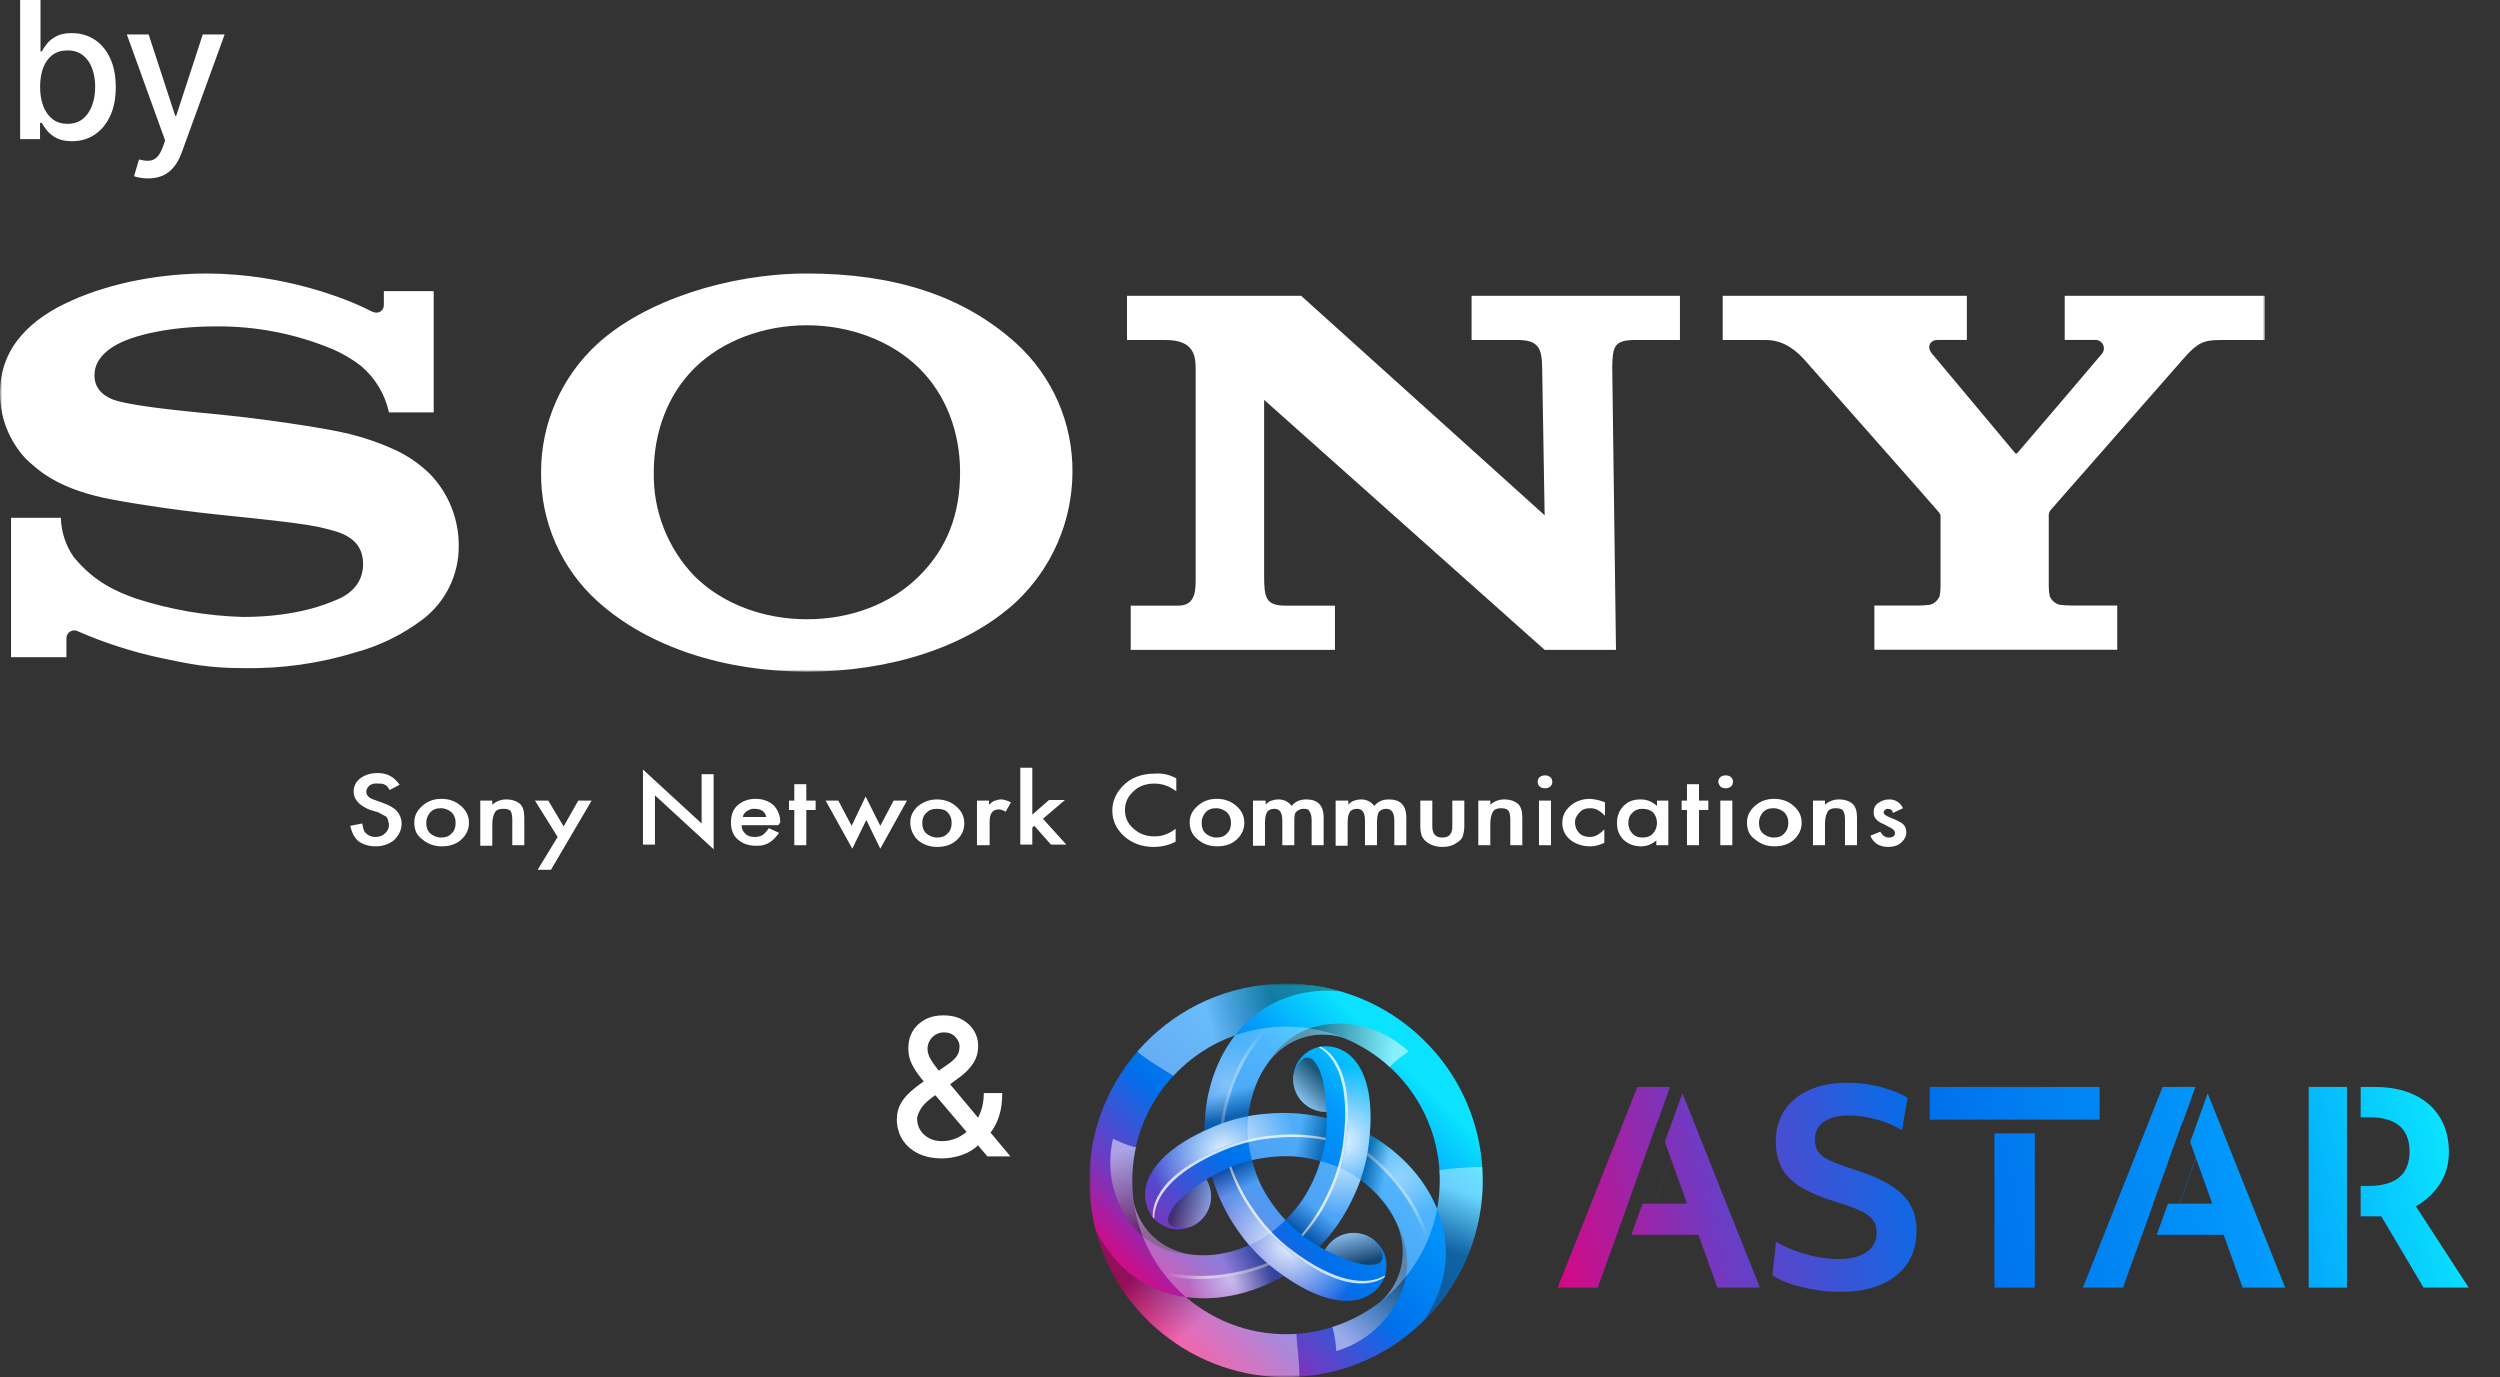 <svg width="521" height="287" viewBox="0 0 521 287" fill="none" xmlns="http://www.w3.org/2000/svg">
<rect x="0" y="0" width="521" height="287" fill="#333333" stroke="none"/>
<g clip-path="url(#clip0_439_1903)">
<path d="M196.321 241.412C194.37 241.412 192.689 241.057 191.278 240.347C189.877 239.636 188.797 238.67 188.04 237.449C187.282 236.218 186.903 234.826 186.903 233.273C186.903 232.089 187.15 231.038 187.642 230.119C188.135 229.191 188.821 228.334 189.702 227.548C190.582 226.762 191.6 225.972 192.756 225.176L197.443 221.866C198.239 221.346 198.859 220.796 199.304 220.219C199.749 219.632 199.972 218.907 199.972 218.045C199.972 217.364 199.678 216.71 199.091 216.085C198.504 215.46 197.718 215.148 196.733 215.148C196.051 215.148 195.45 215.313 194.929 215.645C194.418 215.976 194.015 216.402 193.722 216.923C193.438 217.435 193.295 217.974 193.295 218.543C193.295 219.205 193.475 219.873 193.835 220.545C194.205 221.218 194.678 221.914 195.256 222.634C195.833 223.344 196.439 224.082 197.074 224.849L210.582 241H205.781L194.602 227.861C193.665 226.753 192.794 225.711 191.989 224.736C191.184 223.751 190.53 222.757 190.028 221.753C189.536 220.74 189.29 219.646 189.29 218.472C189.29 217.136 189.593 215.953 190.199 214.92C190.814 213.879 191.671 213.064 192.77 212.477C193.868 211.89 195.156 211.597 196.634 211.597C198.13 211.597 199.413 211.89 200.483 212.477C201.563 213.055 202.391 213.827 202.969 214.793C203.556 215.749 203.849 216.795 203.849 217.932C203.849 219.314 203.504 220.536 202.813 221.597C202.131 222.648 201.188 223.614 199.986 224.494L194.148 228.798C193.011 229.632 192.221 230.455 191.776 231.27C191.34 232.075 191.122 232.705 191.122 233.159C191.122 233.992 191.335 234.764 191.761 235.474C192.197 236.185 192.803 236.753 193.58 237.179C194.366 237.605 195.284 237.818 196.335 237.818C197.415 237.818 198.466 237.586 199.489 237.122C200.521 236.649 201.454 235.972 202.287 235.091C203.13 234.21 203.797 233.154 204.29 231.923C204.782 230.692 205.028 229.314 205.028 227.79H208.864C208.864 229.665 208.651 231.251 208.224 232.548C207.798 233.836 207.282 234.887 206.676 235.702C206.08 236.507 205.516 237.136 204.986 237.591C204.815 237.742 204.654 237.894 204.503 238.045C204.351 238.197 204.19 238.348 204.02 238.5C203.035 239.494 201.842 240.228 200.44 240.702C199.048 241.175 197.675 241.412 196.321 241.412Z" fill="white"/>
<mask id="mask0_439_1903" style="mask-type:luminance" maskUnits="userSpaceOnUse" x="227" y="205" width="293" height="82">
<path d="M519.942 205H227V287H519.942V205Z" fill="white"/>
</mask>
<g mask="url(#mask0_439_1903)">
<path d="M308.904 243.218C307.367 220.627 287.808 203.56 265.218 205.096C253.964 205.862 244.083 211.101 237.187 218.958L237.168 218.945C237.122 219.009 237.078 219.072 237.032 219.136C230.183 227.032 226.331 237.53 227.096 248.782C227.169 249.855 227.295 250.91 227.448 251.956C227.455 252.003 227.462 252.051 227.468 252.098C227.571 252.788 227.691 253.472 227.828 254.149V254.151C227.83 254.163 227.833 254.175 227.835 254.187C227.96 254.801 228.098 255.409 228.249 256.012V256.013V256.014C232.984 274.898 250.677 288.272 270.782 286.904C293.373 285.367 310.44 265.808 308.904 243.218ZM299.979 243.825C300.169 246.606 299.994 249.329 299.498 251.949C299.492 251.934 299.487 251.918 299.481 251.903C296.509 244.638 290.629 239.392 285.459 236.495C286.505 224.184 282.329 218.997 277.602 218.153C277.473 218.129 277.344 218.108 277.212 218.091C273.461 217.61 270.03 220.262 269.55 224.013C269.068 227.765 271.72 231.196 275.472 231.677C275.799 231.719 276.122 231.73 276.443 231.725C276.464 232.141 276.477 232.582 276.48 233.044C272.11 231.961 268.024 231.749 264.299 232.084C262.906 232.176 261.512 232.352 260.126 232.611C260.591 228.454 262.15 223.787 265.177 220.371C268.102 217.07 272.452 215.177 277.197 215.663C278.096 215.755 279.056 215.976 279.92 216.266C279.959 216.279 280.002 216.291 280.041 216.304L280.043 216.302C291.033 220.779 299.121 231.209 299.979 243.825ZM271.403 250.087C271.4 250.092 271.397 250.096 271.394 250.101C270.415 251.511 269.252 252.903 267.886 254.248C265.839 252.07 264.194 249.724 262.946 247.297C262.882 247.167 262.814 247.043 262.751 246.911C262.749 246.906 262.747 246.901 262.744 246.897C262.011 245.343 261.388 243.639 260.906 241.783C263.819 241.097 266.676 240.845 269.405 240.978C269.549 240.988 269.691 240.991 269.836 241.003C269.841 241.003 269.847 241.003 269.852 241.004C271.561 241.145 273.346 241.457 275.191 241.966C274.328 244.83 273.118 247.43 271.64 249.726C271.559 249.846 271.486 249.967 271.403 250.087ZM257.393 215.758C257.385 215.768 257.377 215.777 257.369 215.787C252.566 221.991 250.962 229.701 251.036 235.626C239.852 240.876 237.449 247.086 239.081 251.601C239.124 251.725 239.171 251.847 239.222 251.969C240.681 255.459 244.693 257.104 248.182 255.645C251.672 254.186 253.317 250.174 251.859 246.684C251.731 246.38 251.579 246.094 251.414 245.819C251.768 245.59 252.147 245.356 252.55 245.119C253.798 249.446 255.643 253.107 257.796 256.166C258.571 257.324 259.418 258.441 260.334 259.51C256.501 261.186 251.678 262.17 247.206 261.257C242.884 260.374 239.07 257.553 237.119 253.201C236.749 252.376 236.46 251.435 236.279 250.542C236.168 249.761 236.075 248.974 236.021 248.175C235.022 233.489 244.133 220.414 257.393 215.758ZM270.175 277.979C261.454 278.573 253.301 275.598 247.14 270.31C254.914 271.368 262.393 268.902 267.488 265.875C277.63 272.942 284.212 271.919 287.307 268.246C287.393 268.147 287.476 268.046 287.556 267.94C289.848 264.932 289.267 260.635 286.259 258.343C283.25 256.05 278.953 256.632 276.661 259.64C276.461 259.902 276.289 260.177 276.133 260.457C275.761 260.266 275.371 260.056 274.967 259.827C278.094 256.582 280.322 253.147 281.895 249.751C282.512 248.499 283.057 247.203 283.526 245.873C286.896 248.354 290.162 252.041 291.608 256.373C293.004 260.557 292.468 265.27 289.675 269.137C289.146 269.869 288.475 270.59 287.791 271.193C287.781 271.202 287.772 271.211 287.762 271.22C282.876 275.061 276.83 277.527 270.175 277.979Z" fill="url(#paint0_linear_439_1903)"/>
<path style="mix-blend-mode:overlay" opacity="0.9" d="M277.602 218.154C277.473 218.129 277.344 218.108 277.212 218.091C276.549 218.006 275.896 218.024 275.267 218.124C279.189 220.257 282.049 226.202 280.545 237.93C280.047 241.814 278.892 245.51 277.225 248.901C275.873 251.818 274.035 254.762 271.563 257.591C272.75 258.481 273.907 259.226 274.967 259.827C278.094 256.582 280.322 253.147 281.895 249.751C283.563 246.36 284.718 242.663 285.216 238.78C287.006 224.816 282.612 219.048 277.602 218.154Z" fill="url(#paint1_radial_439_1903)"/>
<g style="mix-blend-mode:overlay" opacity="0.8">
<path d="M280.545 237.93C282.049 226.202 279.189 220.257 275.267 218.124C275.114 218.148 274.963 218.181 274.813 218.215C278.653 220.422 281.416 226.362 279.933 237.93C279.435 241.814 278.28 245.51 276.613 248.901C275.306 251.721 273.539 254.566 271.19 257.309C271.315 257.406 271.439 257.498 271.563 257.591C274.035 254.762 275.873 251.818 277.225 248.901C278.892 245.51 280.047 241.814 280.545 237.93Z" fill="white"/>
</g>
<path style="mix-blend-mode:overlay" opacity="0.5" d="M265.637 264.528C265.269 264.247 264.914 263.953 264.559 263.659C258.771 266.074 250.747 267.588 242.78 265.739C244.085 267.402 245.541 268.938 247.14 270.31C254.914 271.368 262.393 268.902 267.488 265.875C266.883 265.454 266.268 265.008 265.637 264.528Z" fill="url(#paint2_radial_439_1903)"/>
<path style="mix-blend-mode:overlay" opacity="0.6" d="M264.559 263.659C264.382 263.512 264.204 263.366 264.03 263.216C258.198 265.547 250.137 266.94 242.188 264.959C242.382 265.222 242.579 265.482 242.78 265.739C250.747 267.588 258.771 266.074 264.559 263.659Z" fill="url(#paint3_linear_439_1903)"/>
<path style="mix-blend-mode:overlay" opacity="0.9" d="M239.083 251.608C239.126 251.732 239.172 251.854 239.224 251.976C239.482 252.593 239.824 253.15 240.225 253.645C240.111 249.181 243.83 243.732 254.738 239.17C258.351 237.66 262.129 236.812 265.9 236.56C269.101 236.273 272.571 236.393 276.257 237.119C276.434 235.646 276.501 234.271 276.491 233.053C272.117 231.968 268.028 231.755 264.301 232.09C260.53 232.342 256.751 233.19 253.139 234.7C240.151 240.132 237.353 246.822 239.083 251.608Z" fill="url(#paint4_radial_439_1903)"/>
<g style="mix-blend-mode:overlay" opacity="0.8">
<path d="M254.738 239.171C243.83 243.732 240.112 249.181 240.225 253.645C240.322 253.765 240.426 253.879 240.531 253.992C240.522 249.563 244.285 244.2 255.044 239.701C258.657 238.19 262.435 237.342 266.206 237.091C269.302 236.812 272.649 236.92 276.199 237.583C276.22 237.427 276.238 237.273 276.257 237.119C272.571 236.393 269.102 236.273 265.9 236.56C262.129 236.812 258.351 237.66 254.738 239.171Z" fill="white"/>
</g>
<path style="mix-blend-mode:overlay" opacity="0.4" d="M285.227 238.782C285.168 239.242 285.09 239.696 285.013 240.15C289.999 243.955 295.322 250.147 297.704 257.971C298.492 256.01 299.094 253.981 299.483 251.91C296.512 244.648 290.637 239.404 285.468 236.506C285.406 237.24 285.327 237.997 285.227 238.782Z" fill="url(#paint5_radial_439_1903)"/>
<path style="mix-blend-mode:overlay" opacity="0.5" d="M285.013 240.15C284.975 240.377 284.938 240.605 284.895 240.83C289.829 244.715 295.066 250.999 297.325 258.874C297.456 258.575 297.583 258.274 297.704 257.971C295.322 250.147 289.999 243.955 285.013 240.15Z" fill="url(#paint6_linear_439_1903)"/>
<path style="mix-blend-mode:overlay" opacity="0.9" d="M287.312 268.237C287.398 268.138 287.48 268.037 287.56 267.931C287.966 267.399 288.277 266.825 288.505 266.23C284.696 268.56 278.118 268.064 268.714 260.898C265.599 258.525 262.975 255.677 260.872 252.536C259.022 249.908 257.392 246.843 256.177 243.289C254.813 243.871 253.589 244.501 252.539 245.118C253.786 249.449 255.646 253.096 257.801 256.157C259.904 259.297 262.527 262.145 265.642 264.518C276.839 273.05 284.032 272.128 287.312 268.237Z" fill="url(#paint7_radial_439_1903)"/>
<g style="mix-blend-mode:overlay" opacity="0.8">
<path d="M268.714 260.898C278.118 268.064 284.696 268.56 288.505 266.23C288.561 266.085 288.608 265.939 288.653 265.791C284.821 268.013 278.296 267.436 269.02 260.368C265.905 257.995 263.281 255.147 261.178 252.006C259.389 249.465 257.809 246.512 256.608 243.106C256.462 243.166 256.32 243.228 256.177 243.289C257.392 246.843 259.022 249.908 260.872 252.536C262.975 255.677 265.599 258.525 268.714 260.898Z" fill="white"/>
</g>
<path style="mix-blend-mode:overlay" opacity="0.3" d="M253.133 234.688C253.56 234.51 253.992 234.349 254.424 234.189C255.227 227.969 257.928 220.263 263.512 214.288C261.42 214.586 259.362 215.079 257.374 215.778C252.57 221.982 250.967 229.692 251.041 235.617C251.708 235.304 252.402 234.994 253.133 234.688Z" fill="url(#paint8_radial_439_1903)"/>
<path style="mix-blend-mode:overlay" opacity="0.4" d="M254.424 234.189C254.64 234.109 254.855 234.027 255.072 233.952C255.97 227.736 258.794 220.059 264.484 214.165C264.159 214.201 263.835 214.242 263.512 214.288C257.928 220.263 255.227 227.969 254.424 234.189Z" fill="url(#paint9_linear_439_1903)"/>
<path style="mix-blend-mode:multiply" opacity="0.4" d="M265.218 205.096C253.964 205.862 244.083 211.101 237.187 218.958C237.135 219.018 237.084 219.077 237.032 219.137C238.375 220.469 242.762 223.094 244.54 224.189C248.032 220.434 252.421 217.504 257.393 215.758C257.74 215.311 258.1 214.869 258.482 214.439C263.113 209.213 269.437 206.451 276.773 206.451C277.589 206.451 279.252 206.581 279.288 206.583C274.841 205.306 270.101 204.764 265.218 205.096Z" fill="url(#paint10_linear_439_1903)"/>
<path style="mix-blend-mode:multiply" opacity="0.4" d="M270.175 277.979C261.454 278.573 253.302 275.598 247.14 270.31C246.567 270.232 245.992 270.138 245.416 270.021C238.575 268.623 233.02 264.527 229.352 258.174C228.944 257.467 228.579 256.747 228.25 256.015C232.985 274.898 250.677 288.272 270.782 286.904C270.871 284.834 270.261 280.029 270.175 277.979Z" fill="url(#paint11_linear_439_1903)"/>
<path style="mix-blend-mode:multiply" opacity="0.4" d="M308.904 243.218C307.644 243.089 301.492 243.574 299.979 243.825C300.169 246.606 299.994 249.329 299.498 251.949C299.711 252.47 299.912 252.999 300.093 253.541C302.303 260.165 301.533 267.023 297.865 273.376C297.465 274.07 297.032 274.734 296.573 275.374C296.564 275.386 296.554 275.4 296.546 275.41C296.546 275.41 296.565 275.395 296.576 275.385C304.904 267.283 309.754 255.718 308.904 243.218Z" fill="url(#paint12_linear_439_1903)"/>
<path style="mix-blend-mode:multiply" opacity="0.5" d="M277.197 215.663C278.096 215.755 279.056 215.976 279.92 216.266C279.959 216.279 280.002 216.291 280.041 216.304L280.043 216.302C283.58 217.743 286.813 219.803 289.605 222.351C289.611 222.356 289.617 222.36 289.623 222.365C290.968 220.827 293.559 219.137 293.559 219.137C293.559 219.137 289.592 215.08 283.526 213.82C279.279 212.939 269.699 212.084 263.658 222.365C263.658 222.365 263.682 222.343 263.717 222.31C264.164 221.634 264.639 220.978 265.177 220.371C268.102 217.07 272.452 215.177 277.197 215.663Z" fill="url(#paint13_linear_439_1903)"/>
<path style="mix-blend-mode:multiply" opacity="0.5" d="M289.674 269.133C289.145 269.866 288.474 270.587 287.79 271.19C287.759 271.217 287.728 271.248 287.697 271.276L287.698 271.279C284.682 273.621 281.281 275.392 277.678 276.535C277.671 276.538 277.664 276.541 277.657 276.543C278.316 278.477 278.485 281.566 278.485 281.566C278.485 281.566 283.982 280.16 288.106 275.535C290.993 272.298 296.522 264.43 290.639 254.057C290.639 254.057 290.647 254.089 290.658 254.136C291.019 254.861 291.35 255.601 291.607 256.369C293.003 260.554 292.467 265.267 289.674 269.133Z" fill="url(#paint14_linear_439_1903)"/>
<path style="mix-blend-mode:multiply" opacity="0.5" d="M237.133 253.213C236.763 252.388 236.474 251.447 236.294 250.553C236.285 250.512 236.274 250.47 236.266 250.429H236.263C235.742 246.646 235.91 242.815 236.721 239.123C236.722 239.116 236.723 239.108 236.724 239.101C234.719 238.705 231.96 237.306 231.96 237.306C231.96 237.306 230.43 242.77 232.373 248.653C233.733 252.772 237.782 261.496 249.707 261.587C249.707 261.587 249.675 261.578 249.629 261.563C248.82 261.514 248.014 261.431 247.22 261.269C242.898 260.386 239.085 257.565 237.133 253.213Z" fill="url(#paint15_linear_439_1903)"/>
<path style="mix-blend-mode:multiply" opacity="0.6" d="M275.472 231.677C275.799 231.719 276.122 231.73 276.443 231.725C276.443 231.725 276.229 227.465 275.706 225.279C275.183 223.094 274.411 221.646 273.564 220.827C272.957 220.24 271.04 219.509 269.55 224.013C269.068 227.765 271.72 231.196 275.472 231.677Z" fill="url(#paint16_linear_439_1903)"/>
<path style="mix-blend-mode:multiply" opacity="0.5" d="M251.86 246.691C251.733 246.387 251.581 246.101 251.416 245.826C251.416 245.826 247.834 248.141 246.203 249.687C244.571 251.233 243.704 252.625 243.418 253.768C243.213 254.587 243.538 256.613 248.184 255.651C251.674 254.192 253.319 250.18 251.86 246.691Z" fill="url(#paint17_linear_439_1903)"/>
<path style="mix-blend-mode:multiply" opacity="0.6" d="M276.666 259.628C276.467 259.891 276.295 260.166 276.139 260.446C276.139 260.446 279.935 262.39 282.09 263.03C284.244 263.67 285.883 263.726 287.017 263.401C287.828 263.169 289.42 261.875 286.264 258.332C283.256 256.039 278.959 256.62 276.666 259.628Z" fill="url(#paint18_linear_439_1903)"/>
<path style="mix-blend-mode:multiply" opacity="0.3" d="M275.191 241.966C274.328 244.83 273.118 247.43 271.64 249.726C271.559 249.846 271.486 249.967 271.403 250.087C271.4 250.092 271.397 250.096 271.394 250.101C270.415 251.512 269.252 252.903 267.886 254.248C268.825 255.247 269.84 256.214 270.954 257.131C272.354 258.236 273.726 259.124 274.967 259.827C278.094 256.582 280.322 253.147 281.895 249.751C282.512 248.499 283.057 247.203 283.526 245.873C282.083 244.811 280.622 243.966 279.275 243.392C277.883 242.799 276.522 242.333 275.191 241.966Z" fill="url(#paint19_linear_439_1903)"/>
<path style="mix-blend-mode:multiply" opacity="0.3" d="M247.14 270.31C254.914 271.368 262.393 268.902 267.488 265.875C266.883 265.454 266.268 265.008 265.637 264.528C263.671 263.029 261.901 261.341 260.334 259.51C256.501 261.186 251.678 262.17 247.206 261.257C242.884 260.374 239.071 257.553 237.119 253.201C236.749 252.376 236.46 251.435 236.279 250.542C237.409 258.467 241.408 265.391 247.14 270.31Z" fill="url(#paint20_linear_439_1903)"/>
<path style="mix-blend-mode:multiply" opacity="0.3" d="M267.886 254.248C265.839 252.07 264.194 249.724 262.946 247.297C262.882 247.167 262.814 247.043 262.751 246.911C262.749 246.906 262.747 246.901 262.744 246.897C262.011 245.343 261.388 243.639 260.906 241.783C259.574 242.096 258.233 242.491 256.884 242.997C255.231 243.655 253.778 244.398 252.55 245.119C253.798 249.446 255.643 253.107 257.796 256.166C258.571 257.324 259.418 258.441 260.334 259.51C261.977 258.791 263.442 257.947 264.614 257.067C265.822 256.159 266.905 255.215 267.886 254.248Z" fill="url(#paint21_linear_439_1903)"/>
<path style="mix-blend-mode:multiply" opacity="0.3" d="M257.369 215.787C252.566 221.991 250.962 229.701 251.036 235.626C251.706 235.312 252.403 235.001 253.137 234.694C255.415 233.741 257.759 233.053 260.126 232.611C260.591 228.454 262.15 223.787 265.177 220.371C268.102 217.07 272.452 215.177 277.197 215.663C278.096 215.755 279.056 215.976 279.92 216.266C279.96 216.279 280.002 216.291 280.041 216.304L280.043 216.302C275.672 214.521 270.843 213.679 265.825 214.021C262.878 214.221 260.054 214.824 257.393 215.758C257.386 215.768 257.377 215.777 257.369 215.787Z" fill="url(#paint22_linear_439_1903)"/>
<path style="mix-blend-mode:multiply" opacity="0.3" d="M299.481 251.903C296.509 244.638 290.629 239.392 285.459 236.495C285.396 237.232 285.317 237.991 285.216 238.78C284.902 241.229 284.326 243.603 283.526 245.873C286.896 248.354 290.162 252.041 291.608 256.373C293.004 260.557 292.468 265.27 289.675 269.137C289.146 269.869 288.475 270.59 287.791 271.193C287.781 271.202 287.772 271.211 287.762 271.22C293.781 266.49 298.039 259.671 299.498 251.949C299.492 251.934 299.487 251.918 299.481 251.903Z" fill="url(#paint23_linear_439_1903)"/>
<path style="mix-blend-mode:multiply" opacity="0.3" d="M260.101 237.542C260.283 239.041 260.559 240.45 260.906 241.783C263.819 241.097 266.676 240.845 269.405 240.978C269.549 240.988 269.691 240.991 269.836 241.003C269.841 241.003 269.847 241.003 269.852 241.004C271.561 241.145 273.346 241.457 275.191 241.966C275.586 240.656 275.915 239.295 276.152 237.873C276.409 236.106 276.492 234.472 276.48 233.044C272.11 231.961 268.024 231.749 264.299 232.084C262.906 232.176 261.512 232.352 260.126 232.611C259.926 234.395 259.925 236.086 260.101 237.542Z" fill="url(#paint24_linear_439_1903)"/>
<path d="M460.343 233.671L454.18 250.841H454.226L460.379 233.774L460.343 233.671Z" fill="url(#paint25_linear_439_1903)"/>
<path d="M350.885 233.671L344.722 250.841H344.741L350.909 233.736L350.885 233.671Z" fill="url(#paint26_linear_439_1903)"/>
<path d="M346.958 237.96L351.582 250.841H342.314L339.972 257.335H353.949L357.911 268.341H366.771L350.615 227.818L346.958 237.96Z" fill="url(#paint27_linear_439_1903)"/>
<path d="M339.256 250.841L345.419 233.671L345.442 233.736L348.045 226.517H341.236L324.617 268.341H332.965L339.274 250.841H339.256Z" fill="url(#paint28_linear_439_1903)"/>
<path d="M393.626 246.796C391.608 245.605 388.93 244.494 385.592 243.466C383.684 242.844 382.189 242.266 381.107 241.733C380.024 241.202 379.272 240.596 378.851 239.918C378.429 239.239 378.218 238.441 378.218 237.524C378.218 235.909 378.841 234.662 380.089 233.781C381.336 232.9 383.079 232.461 385.317 232.461C387.151 232.461 389.068 232.736 391.068 233.286C393.066 233.836 394.837 234.588 396.378 235.542L397.534 228.774C395.956 227.819 394.04 227.058 391.783 226.49C389.527 225.921 387.279 225.637 385.042 225.637C381.996 225.637 379.355 226.132 377.117 227.123C374.879 228.114 373.146 229.526 371.917 231.359C370.687 233.195 370.073 235.359 370.073 237.853C370.073 239.982 370.486 241.825 371.311 243.384C372.137 244.943 373.486 246.292 375.356 247.43C377.227 248.567 379.685 249.595 382.73 250.51C384.932 251.171 386.637 251.796 387.849 252.382C389.059 252.969 389.903 253.621 390.38 254.335C390.856 255.051 391.095 255.904 391.095 256.894C391.095 258.619 390.388 259.968 388.976 260.939C387.564 261.911 385.61 262.397 383.115 262.397C380.95 262.397 378.686 262.059 376.319 261.379C373.953 260.701 371.889 259.83 370.128 258.766L369.358 265.754C370.384 266.452 371.669 267.056 373.21 267.57C374.751 268.084 376.411 268.487 378.191 268.78C379.97 269.074 381.74 269.222 383.501 269.222C388.454 269.222 392.342 268.094 395.167 265.836C397.992 263.581 399.405 260.454 399.405 256.454C399.405 254.327 398.946 252.483 398.029 250.924C397.112 249.364 395.644 247.989 393.626 246.796Z" fill="url(#paint29_linear_439_1903)"/>
<path d="M437.541 226.517H402.157V233.337H437.541V226.517Z" fill="url(#paint30_linear_439_1903)"/>
<path d="M424.059 236.196H415.639V268.341H424.059V236.196Z" fill="url(#paint31_linear_439_1903)"/>
<path d="M448.713 250.841L454.876 233.671L454.913 233.774L457.529 226.517H450.694L434.074 268.341H442.44L446.401 257.335H446.418L448.759 250.841H448.713Z" fill="url(#paint32_linear_439_1903)"/>
<path d="M456.429 237.996L461.04 250.841H451.798L449.456 257.335H463.406L467.369 268.341H476.229L460.086 227.851L456.429 237.996Z" fill="url(#paint33_linear_439_1903)"/>
<path d="M503.469 251.391C505.486 250.255 507.137 248.722 508.421 246.796C509.706 244.871 510.348 242.623 510.348 240.055C510.348 237.267 509.722 234.863 508.476 232.846C507.23 230.829 505.45 229.268 503.138 228.168C500.828 227.067 498.076 226.517 494.886 226.517H491.96V232.846H493.783C499.36 232.846 502.148 235.23 502.148 240C502.148 244.769 499.267 247.155 493.508 247.155H491.96V253.482H496.261L505.065 268.341H514.476L503.469 251.391Z" fill="url(#paint34_linear_439_1903)"/>
<path d="M489.101 226.517H481.126V268.341H489.101V226.517Z" fill="url(#paint35_linear_439_1903)"/>
</g>
<path d="M4.196 29V-0.091H8.443V10.719H8.699C8.945 10.264 9.3 9.739 9.764 9.142C10.228 8.546 10.872 8.025 11.696 7.58C12.52 7.125 13.609 6.898 14.963 6.898C16.724 6.898 18.296 7.343 19.679 8.233C21.062 9.123 22.146 10.406 22.932 12.082C23.727 13.759 24.125 15.776 24.125 18.134C24.125 20.492 23.732 22.513 22.946 24.199C22.16 25.875 21.081 27.168 19.707 28.077C18.334 28.976 16.767 29.426 15.006 29.426C13.68 29.426 12.596 29.204 11.753 28.759C10.919 28.314 10.266 27.793 9.793 27.196C9.319 26.599 8.955 26.069 8.699 25.605H8.344V29H4.196ZM8.358 18.091C8.358 19.625 8.581 20.97 9.026 22.125C9.471 23.28 10.115 24.185 10.957 24.838C11.8 25.482 12.832 25.804 14.054 25.804C15.323 25.804 16.384 25.468 17.236 24.796C18.088 24.114 18.732 23.19 19.168 22.026C19.613 20.861 19.835 19.549 19.835 18.091C19.835 16.652 19.617 15.359 19.182 14.213C18.756 13.067 18.112 12.163 17.25 11.5C16.398 10.837 15.332 10.506 14.054 10.506C12.823 10.506 11.781 10.823 10.929 11.457C10.086 12.092 9.447 12.977 9.011 14.114C8.576 15.25 8.358 16.576 8.358 18.091Z" fill="white"/>
<path d="M30.837 37.182C30.202 37.182 29.625 37.13 29.104 37.025C28.583 36.931 28.195 36.827 27.939 36.713L28.962 33.233C29.738 33.441 30.43 33.531 31.035 33.503C31.642 33.474 32.177 33.247 32.641 32.821C33.114 32.395 33.531 31.699 33.891 30.733L34.416 29.284L26.433 7.182H30.979L36.504 24.113H36.732L42.257 7.182H46.817L37.825 31.912C37.409 33.048 36.878 34.009 36.234 34.795C35.59 35.591 34.823 36.187 33.933 36.585C33.043 36.983 32.011 37.182 30.837 37.182Z" fill="white"/>
<mask id="mask1_439_1903" style="mask-type:luminance" maskUnits="userSpaceOnUse" x="0" y="56" width="472" height="84">
<path d="M472 56H0V140H472V56Z" fill="white"/>
</mask>
<g mask="url(#mask1_439_1903)">
<path d="M168.155 139.972C151.04 139.972 135.181 134.88 124.608 125.386C120.827 121.993 117.815 117.833 115.772 113.184C113.729 108.536 112.702 103.506 112.761 98.429C112.749 93.374 113.797 88.372 115.838 83.746C117.878 79.119 120.866 74.971 124.608 71.567C134.426 62.657 151.795 57 168.155 57C186.251 57 200.742 61.554 211.815 71.586C215.543 74.989 218.51 79.138 220.524 83.763C222.538 88.388 223.552 93.386 223.501 98.429C223.476 103.478 222.428 108.469 220.419 113.102C218.411 117.734 215.484 121.913 211.815 125.386C201.497 134.937 185.298 139.972 168.155 139.972V129.053C177.227 129.053 185.647 125.923 191.528 120.077C197.409 114.232 200.081 107.141 200.081 98.392C200.081 90.038 197.145 82.231 191.528 76.706C185.723 71.001 177.104 67.786 168.155 67.786C159.206 67.786 150.549 70.973 144.744 76.706C139.146 82.24 136.248 90.076 136.248 98.392C136.164 102.387 136.871 106.36 138.329 110.081C139.787 113.803 141.967 117.2 144.744 120.077C150.549 125.857 159.149 129.053 168.155 129.053V139.972ZM43.188 57C34.041 57 23.647 58.716 14.868 62.657C6.674 66.316 5.81671e-05 72.189 5.81671e-05 81.929C-0.012 87.03 1.93 91.942 5.428 95.657C7.798 97.845 11.621 101.56 21.608 103.747C26.073 104.69 35.617 106.208 45.123 107.207C54.629 108.207 63.843 109.093 67.619 110.102C70.621 110.866 75.671 111.903 75.671 117.56C75.671 123.217 70.356 124.914 69.431 125.282C68.506 125.65 62.125 128.573 50.664 128.573C43.072 128.362 35.547 127.07 28.32 124.735C24.044 123.208 19.56 121.199 15.378 116.098C13.69 113.696 12.754 110.848 12.687 107.914H2.303V136.955H13.839V133.023C13.837 132.731 13.913 132.444 14.059 132.192C14.206 131.939 14.416 131.73 14.67 131.586C14.924 131.442 15.212 131.368 15.504 131.372C15.796 131.376 16.081 131.458 16.331 131.609C21.766 133.971 27.419 135.796 33.21 137.058C39.27 138.322 43.188 139.236 50.721 139.236C58.67 139.387 66.593 138.27 74.189 135.927C79.233 134.546 83.966 132.213 88.132 129.053C90.475 127.256 92.369 124.94 93.664 122.288C94.96 119.636 95.622 116.72 95.599 113.77C95.638 108.164 93.472 102.767 89.567 98.74C87.395 96.635 84.879 94.917 82.128 93.658C79.17 92.324 76.1 91.254 72.952 90.462C66.967 89.001 53.525 87.171 47.096 86.53C40.356 85.833 28.66 84.862 23.987 83.419C22.571 82.976 19.683 81.609 19.683 78.261C19.683 75.876 21.004 73.858 23.61 72.227C27.754 69.634 36.117 68.022 44.84 68.022C53.283 67.92 61.657 69.554 69.441 72.821C71.532 73.731 73.499 74.903 75.293 76.31C78.219 78.806 80.245 82.19 81.061 85.946H90.379V60.668H79.995V63.6C79.995 64.543 79.051 65.787 77.163 64.76C72.48 62.327 59.321 57.066 43.188 57ZM271.155 61.639L321.904 107.377L321.385 76.583C321.328 72.538 320.592 70.851 316.212 70.851H306.677V61.639H350.101V70.851H340.784C336.328 70.851 336.064 72.284 335.989 76.583L336.772 135.427H321.904L263.442 83.325V120.294C263.489 124.32 263.678 126.215 267.822 126.215H278.206V135.427H235.641V126.215H245.61C249.329 126.215 249.178 122.67 249.178 120.087V76.932C249.178 74.103 248.782 70.86 242.948 70.86H234.867V61.639H271.155ZM399.642 126.197C400.501 126.197 401.358 126.143 402.21 126.036C402.653 125.904 403.061 125.676 403.406 125.37C403.752 125.064 404.027 124.687 404.211 124.264C404.342 123.608 404.408 122.942 404.41 122.274V107.707C404.41 107.217 404.41 107.207 403.787 106.434C403.164 105.661 377.204 76.263 376.024 74.943C374.551 73.34 371.964 70.86 368.028 70.86H359.013V61.639H409.894V70.841H403.758C402.342 70.841 401.398 72.189 402.607 73.67C402.607 73.67 419.731 94.13 419.891 94.347C420.052 94.564 420.193 94.611 420.41 94.413C420.628 94.215 437.959 73.858 438.092 73.67C438.296 73.401 438.42 73.08 438.447 72.743C438.474 72.407 438.404 72.069 438.245 71.771C438.086 71.474 437.845 71.228 437.55 71.063C437.255 70.898 436.919 70.821 436.581 70.841H430.285V61.639H472V70.86H462.683C459.303 70.86 457.963 71.482 455.386 74.349L427.302 106.349C427.027 106.745 426.906 107.228 426.962 107.707V122.265C426.967 122.933 427.036 123.599 427.169 124.254C427.351 124.678 427.624 125.056 427.968 125.362C428.312 125.668 428.719 125.895 429.161 126.027C430.006 126.138 430.858 126.192 431.71 126.187H441.235V135.408H390.618V126.187L399.642 126.197Z" fill="white"/>
</g>
<path d="M83.281 163.544L81.197 164.644C80.919 164.033 80.503 163.667 80.225 163.544C79.808 163.3 79.391 163.3 78.835 163.3C78.002 163.178 77.446 163.422 77.029 163.667C76.612 164.033 76.335 164.522 76.335 165.011C76.335 165.744 76.89 166.356 78.141 166.722L79.808 167.333C81.197 167.822 82.17 168.433 82.725 169.044C83.281 169.656 83.698 170.633 83.698 171.611C83.698 172.956 83.142 174.056 82.17 175.033C81.197 175.889 79.808 176.378 78.28 176.378C76.89 176.378 75.64 176.011 74.667 175.278C73.834 174.544 73.278 173.444 73 172.1L75.501 171.611C75.64 172.467 75.779 173.078 76.057 173.444C76.612 174.056 77.307 174.422 78.28 174.422C79.113 174.422 79.669 174.178 80.225 173.689C80.78 173.2 81.058 172.589 81.058 171.978C81.058 171.733 81.058 171.489 80.919 171.244C80.919 170.878 80.78 170.633 80.641 170.389C80.503 170.144 80.225 170.022 79.947 169.9C79.53 169.656 79.252 169.533 78.835 169.289L77.168 168.8C74.945 167.944 73.695 166.6 73.695 165.011C73.695 163.911 74.112 162.933 75.084 162.2C76.057 161.467 77.307 161.1 78.696 161.1C80.78 161.1 82.17 161.956 83.281 163.544ZM86.338 171.367C86.338 170.022 86.894 168.922 88.005 167.944C89.117 166.967 90.367 166.478 92.034 166.478C93.563 166.478 94.952 166.967 96.063 167.944C97.175 168.922 97.731 170.022 97.731 171.489C97.731 172.833 97.175 174.056 96.063 175.033C94.952 176.011 93.563 176.378 92.034 176.378C90.506 176.378 89.117 175.889 88.005 174.911C86.755 174.056 86.338 172.833 86.338 171.367ZM88.839 171.489C88.839 172.467 89.117 173.2 89.672 173.689C90.228 174.178 91.062 174.544 91.895 174.544C92.868 174.544 93.563 174.3 94.118 173.689C94.674 173.2 94.952 172.467 94.952 171.489C94.952 170.511 94.674 169.9 94.118 169.289C93.563 168.8 92.729 168.433 91.895 168.433C90.923 168.433 90.228 168.678 89.672 169.289C89.117 169.9 88.839 170.633 88.839 171.489ZM100.093 166.844H102.593V167.7C103.427 166.967 104.4 166.6 105.511 166.6C106.762 166.6 107.734 166.967 108.429 167.578C108.985 168.189 109.262 169.044 109.262 170.389V176.133H106.762V170.878C106.762 169.9 106.623 169.289 106.345 168.922C106.067 168.678 105.511 168.556 104.816 168.556C103.983 168.556 103.427 168.8 103.149 169.289C102.871 169.778 102.593 170.511 102.593 171.733V176.256H100.093V166.844ZM116.209 174.422L111.485 166.844H114.264L117.46 172.222L120.516 166.844H123.295L114.82 181.267H112.041L116.209 174.422ZM133.993 176.133V160.367L146.219 171.611V161.344H148.72V176.989L136.494 165.744V176.011H133.993V176.133ZM162.197 171.978H154.556C154.556 172.711 154.834 173.322 155.389 173.811C155.945 174.3 156.501 174.422 157.334 174.422C157.89 174.422 158.446 174.3 158.863 174.056C159.279 173.811 159.696 173.322 160.252 172.589L162.336 173.567C162.058 174.056 161.641 174.422 161.364 174.789C160.947 175.156 160.669 175.4 160.252 175.644C159.835 175.889 159.418 176.011 159.002 176.133C158.585 176.256 158.029 176.256 157.473 176.256C155.945 176.256 154.695 175.767 153.722 174.911C152.749 174.056 152.333 172.833 152.333 171.367C152.333 169.9 152.749 168.678 153.722 167.822C154.695 166.967 155.945 166.478 157.473 166.478C159.002 166.478 160.252 166.967 161.225 167.822C162.058 168.678 162.614 169.9 162.614 171.367L162.197 171.978ZM159.696 170.267C159.418 169.044 158.585 168.556 157.195 168.556C156.918 168.556 156.64 168.556 156.362 168.678C156.084 168.8 155.806 168.922 155.667 169.044C155.389 169.167 155.25 169.411 155.111 169.533C154.972 169.656 154.834 170.022 154.834 170.267H159.696ZM168.032 168.8V176.133H165.532V168.8H164.42V166.844H165.532V163.422H168.032V166.844H169.978V168.8H168.032ZM174.701 166.844L177.48 172.1L180.398 165.989L183.454 172.1L186.233 166.844H189.012L183.454 176.867L180.537 170.878L177.619 176.867L172.062 166.844H174.701ZM189.707 171.367C189.707 170.022 190.262 168.922 191.374 167.944C192.485 167.089 193.736 166.6 195.264 166.6C196.792 166.6 198.182 167.089 199.293 168.067C200.405 169.044 200.96 170.144 200.96 171.611C200.96 172.956 200.405 174.178 199.293 175.156C198.182 176.133 196.792 176.5 195.264 176.5C193.736 176.5 192.346 176.011 191.235 175.033C190.262 174.056 189.707 172.833 189.707 171.367ZM192.207 171.489C192.207 172.467 192.485 173.2 193.041 173.689C193.597 174.178 194.43 174.544 195.264 174.544C196.237 174.544 196.931 174.3 197.487 173.689C198.043 173.2 198.321 172.467 198.321 171.489C198.321 170.511 198.043 169.9 197.487 169.289C197.07 168.8 196.237 168.556 195.264 168.556C194.291 168.556 193.597 168.8 193.041 169.411C192.485 169.9 192.207 170.633 192.207 171.489ZM203.6 166.844H206.101V167.7C206.518 167.333 206.935 166.967 207.351 166.844C207.768 166.722 208.185 166.6 208.602 166.6C209.297 166.6 209.852 166.844 210.686 167.211L209.574 169.167C209.158 168.922 208.602 168.678 208.185 168.678C206.796 168.678 206.24 169.533 206.24 171.367V176.133H203.6V166.844ZM215.132 160V169.778L218.605 166.722H221.94L217.355 170.633L222.218 176.011H219.022L215.549 172.1L215.132 172.467V176.011H212.631V160H215.132ZM245.142 162.2V164.889C243.614 163.789 242.224 163.3 240.557 163.3C238.89 163.3 237.362 163.789 236.25 164.889C235 165.989 234.444 167.333 234.444 168.8C234.444 170.389 235 171.611 236.25 172.711C237.501 173.811 238.89 174.3 240.557 174.3C241.391 174.3 242.224 174.178 242.78 173.933C243.058 173.811 243.475 173.689 243.892 173.444C244.309 173.2 244.725 172.956 245.003 172.711V175.4C243.614 176.133 242.086 176.5 240.418 176.5C238.056 176.5 235.972 175.767 234.305 174.3C232.638 172.833 231.804 171 231.804 168.922C231.804 167.089 232.499 165.378 233.888 163.911C235.556 162.078 237.917 161.222 240.696 161.222C242.363 161.1 243.753 161.467 245.142 162.2ZM247.921 171.367C247.921 170.022 248.477 168.922 249.588 167.944C250.7 166.967 251.95 166.478 253.617 166.478C255.146 166.478 256.535 166.967 257.646 167.944C258.758 168.922 259.314 170.022 259.314 171.489C259.314 172.833 258.758 174.056 257.646 175.033C256.535 176.011 255.146 176.378 253.617 176.378C252.089 176.378 250.7 175.889 249.588 174.911C248.477 174.056 247.921 172.833 247.921 171.367ZM250.422 171.489C250.422 172.467 250.7 173.2 251.255 173.689C251.811 174.178 252.645 174.544 253.478 174.544C254.451 174.544 255.146 174.3 255.701 173.689C256.257 173.2 256.535 172.467 256.535 171.489C256.535 170.511 256.257 169.9 255.701 169.289C255.146 168.8 254.312 168.433 253.478 168.433C252.506 168.433 251.811 168.678 251.255 169.289C250.7 169.9 250.422 170.633 250.422 171.489ZM261.259 166.844H263.76V167.7C264.176 167.211 264.593 166.967 265.01 166.844C265.427 166.722 265.844 166.6 266.399 166.6C267.65 166.6 268.483 167.089 269.178 167.944C270.012 166.967 270.984 166.6 272.235 166.6C274.597 166.6 275.847 167.822 275.847 170.389V176.133H273.346V171C273.346 170.144 273.207 169.533 272.929 169.167C272.79 168.678 272.374 168.556 271.679 168.556C270.984 168.556 270.568 168.8 270.151 169.167C269.734 169.533 269.734 170.389 269.734 171.367V176.133H267.233V171C267.233 169.289 266.677 168.556 265.566 168.556C264.871 168.556 264.315 168.8 264.038 169.289C263.76 169.778 263.621 170.511 263.621 171.489V176.256H261.12V166.844H261.259ZM278.487 166.844H280.988V167.7C281.405 167.211 281.821 166.967 282.238 166.844C282.655 166.722 283.072 166.6 283.628 166.6C284.878 166.6 285.712 167.089 286.406 167.944C287.24 166.967 288.212 166.6 289.463 166.6C291.825 166.6 293.075 167.822 293.075 170.389V176.133H290.574V171C290.574 170.144 290.435 169.533 290.158 169.167C289.88 168.8 289.463 168.556 288.907 168.556C288.212 168.556 287.796 168.8 287.379 169.167C287.101 169.656 286.962 170.389 286.962 171.367V176.133H284.461V171C284.461 169.289 283.905 168.556 282.794 168.556C282.099 168.556 281.543 168.8 281.266 169.289C280.988 169.778 280.849 170.511 280.849 171.489V176.256H278.348V166.844H278.487ZM298.494 166.844V172.222C298.494 173.811 299.188 174.544 300.578 174.544C301.967 174.544 302.662 173.811 302.662 172.222V166.844H305.163V172.222C305.163 172.956 305.024 173.567 304.885 174.178C304.746 174.667 304.329 175.156 303.773 175.522C302.94 176.133 301.967 176.5 300.578 176.5C299.327 176.5 298.216 176.133 297.382 175.522C296.826 175.156 296.549 174.667 296.271 174.178C296.132 173.689 295.993 173.078 295.993 172.222V166.844H298.494ZM308.08 166.844H310.581V167.7C311.415 166.967 312.387 166.6 313.499 166.6C314.749 166.6 315.722 166.967 316.417 167.578C316.972 168.189 317.25 169.044 317.25 170.389V176.133H314.749V170.878C314.749 169.9 314.61 169.289 314.332 168.922C314.055 168.556 313.499 168.433 312.804 168.433C311.971 168.433 311.415 168.678 311.137 169.167C310.859 169.656 310.581 170.389 310.581 171.611V176.133H308.08V166.844ZM320.446 162.933C320.446 162.567 320.585 162.2 320.862 161.956C321.14 161.711 321.557 161.589 321.974 161.589C322.391 161.589 322.808 161.711 323.085 161.956C323.363 162.2 323.502 162.567 323.502 162.933C323.502 163.3 323.363 163.667 323.085 163.911C322.808 164.156 322.391 164.278 321.974 164.278C321.557 164.278 321.14 164.156 320.862 163.911C320.585 163.667 320.446 163.3 320.446 162.933ZM323.224 166.844V176.133H320.724V166.844H323.224ZM334.478 167.211V170.022C333.922 169.411 333.367 169.044 332.95 168.8C332.533 168.556 331.977 168.433 331.422 168.433C330.449 168.433 329.754 168.678 329.199 169.289C328.643 169.9 328.226 170.511 328.226 171.367C328.226 172.222 328.504 172.956 329.06 173.567C329.615 174.178 330.449 174.422 331.283 174.422C331.838 174.422 332.394 174.3 332.811 174.056C333.228 173.811 333.784 173.444 334.339 172.833V175.644C333.367 176.133 332.394 176.378 331.422 176.378C329.754 176.378 328.365 175.889 327.254 175.033C326.142 174.056 325.586 172.956 325.586 171.489C325.586 170.022 326.142 168.922 327.254 167.944C328.365 166.967 329.754 166.478 331.422 166.478C332.672 166.6 333.645 166.844 334.478 167.211ZM345.176 166.844H347.677V176.133H345.176V175.156C344.204 176.011 343.092 176.378 341.981 176.378C340.453 176.378 339.341 175.889 338.368 175.033C337.396 174.056 336.979 172.956 336.979 171.489C336.979 170.144 337.396 168.922 338.368 167.944C339.341 166.967 340.453 166.6 341.981 166.6C343.231 166.6 344.343 167.089 345.315 167.944V166.844H345.176ZM339.341 171.489C339.341 172.344 339.619 173.078 340.175 173.689C340.73 174.3 341.425 174.544 342.259 174.544C343.231 174.544 343.926 174.3 344.482 173.689C345.037 173.078 345.315 172.344 345.315 171.489C345.315 170.633 345.037 169.9 344.482 169.289C343.926 168.8 343.231 168.556 342.259 168.556C341.425 168.556 340.73 168.8 340.175 169.411C339.619 169.9 339.341 170.633 339.341 171.489ZM354.068 168.8V176.133H351.567V168.8H350.456V166.844H351.567V163.422H354.068V166.844H356.013V168.8H354.068ZM358.097 162.933C358.097 162.567 358.236 162.2 358.514 161.956C358.792 161.711 359.209 161.589 359.626 161.589C360.043 161.589 360.459 161.711 360.737 161.956C361.015 162.2 361.154 162.567 361.154 162.933C361.154 163.3 361.015 163.667 360.737 163.911C360.459 164.156 360.043 164.278 359.626 164.278C359.209 164.278 358.792 164.156 358.514 163.911C358.375 163.667 358.097 163.3 358.097 162.933ZM361.015 166.844V176.133H358.514V166.844H361.015ZM364.072 171.367C364.072 170.022 364.627 168.922 365.739 167.944C366.85 166.967 368.101 166.478 369.768 166.478C371.296 166.478 372.686 166.967 373.797 167.944C374.909 168.922 375.464 170.022 375.464 171.489C375.464 172.833 374.909 174.056 373.797 175.033C372.686 176.011 371.296 176.378 369.768 176.378C368.24 176.378 366.85 175.889 365.739 174.911C364.488 174.056 364.072 172.833 364.072 171.367ZM366.573 171.489C366.573 172.467 366.85 173.2 367.406 173.689C367.962 174.178 368.796 174.544 369.629 174.544C370.602 174.544 371.296 174.3 371.852 173.689C372.408 173.078 372.686 172.467 372.686 171.489C372.686 170.511 372.408 169.9 371.852 169.289C371.296 168.8 370.463 168.433 369.629 168.433C368.657 168.433 367.962 168.678 367.406 169.289C366.85 169.9 366.573 170.633 366.573 171.489ZM377.826 166.844H380.327V167.7C381.161 166.967 382.133 166.6 383.245 166.6C384.495 166.6 385.468 166.967 386.163 167.578C386.718 168.189 386.996 169.044 386.996 170.389V176.133H384.495V170.878C384.495 169.9 384.356 169.289 384.079 168.922C383.801 168.556 383.245 168.433 382.55 168.433C381.717 168.433 381.161 168.678 380.883 169.167C380.605 169.656 380.327 170.389 380.327 171.611V176.133H377.826V166.844ZM396.583 168.433L394.499 169.411C394.36 168.8 393.943 168.556 393.387 168.556C393.109 168.556 392.97 168.678 392.832 168.8C392.693 168.922 392.554 169.044 392.554 169.289C392.554 169.656 392.97 170.022 393.943 170.389C395.193 170.878 396.166 171.367 396.583 171.733C397 172.1 397.277 172.711 397.277 173.444C397.277 174.3 396.861 175.033 396.166 175.644C395.471 176.256 394.499 176.5 393.526 176.5C391.72 176.5 390.47 175.767 389.775 174.178L391.859 173.322C392.137 173.811 392.415 174.056 392.554 174.178C392.832 174.422 393.248 174.544 393.665 174.544C394.499 174.544 394.916 174.178 394.916 173.567C394.916 173.2 394.638 172.833 393.943 172.467C393.665 172.344 393.387 172.222 393.248 172.1C392.97 171.978 392.693 171.856 392.554 171.733C391.859 171.489 391.303 171.122 391.025 170.756C390.609 170.389 390.47 169.9 390.47 169.289C390.47 168.433 390.747 167.822 391.442 167.333C392.137 166.844 392.832 166.6 393.804 166.6C394.916 166.6 396.027 167.211 396.583 168.433Z" fill="white"/>
</g>
<defs>
<linearGradient id="paint0_linear_439_1903" x1="240.02" y1="273.982" x2="292.302" y2="221.7" gradientUnits="userSpaceOnUse">
<stop offset="0.001" stop-color="#E6007A"/>
<stop offset="0.207" stop-color="#703AC2"/>
<stop offset="0.456" stop-color="#0070EB"/>
<stop offset="0.768" stop-color="#0297FB"/>
<stop offset="1" stop-color="#0AE2FF"/>
</linearGradient>
<radialGradient id="paint1_radial_439_1903" cx="0" cy="0" r="1" gradientUnits="userSpaceOnUse" gradientTransform="translate(279.687 237.701) scale(15.589 15.589)">
<stop stop-color="white"/>
<stop offset="1" stop-color="white" stop-opacity="0"/>
</radialGradient>
<radialGradient id="paint2_radial_439_1903" cx="0" cy="0" r="1" gradientUnits="userSpaceOnUse" gradientTransform="translate(256.644 266.62) scale(9.07 9.07)">
<stop stop-color="white"/>
<stop offset="1" stop-color="white" stop-opacity="0"/>
</radialGradient>
<linearGradient id="paint3_linear_439_1903" x1="243.033" y1="265.086" x2="251.776" y2="264.965" gradientUnits="userSpaceOnUse">
<stop stop-color="white" stop-opacity="0"/>
<stop offset="1" stop-color="white"/>
</linearGradient>
<radialGradient id="paint4_radial_439_1903" cx="0" cy="0" r="1" gradientUnits="userSpaceOnUse" gradientTransform="translate(254.969 240.028) rotate(-120) scale(15.589 15.589)">
<stop stop-color="white"/>
<stop offset="1" stop-color="white" stop-opacity="0"/>
</radialGradient>
<radialGradient id="paint5_radial_439_1903" cx="0" cy="0" r="1" gradientUnits="userSpaceOnUse" gradientTransform="translate(291.536 245.524) rotate(-120) scale(9.07 9.07)">
<stop stop-color="white"/>
<stop offset="1" stop-color="white" stop-opacity="0"/>
</radialGradient>
<linearGradient id="paint6_linear_439_1903" x1="297.012" y1="258.079" x2="292.536" y2="250.568" gradientUnits="userSpaceOnUse">
<stop stop-color="white" stop-opacity="0"/>
<stop offset="1" stop-color="white"/>
</linearGradient>
<radialGradient id="paint7_radial_439_1903" cx="0" cy="0" r="1" gradientUnits="userSpaceOnUse" gradientTransform="translate(268.605 259.548) rotate(120) scale(15.589)">
<stop stop-color="white"/>
<stop offset="1" stop-color="white" stop-opacity="0"/>
</radialGradient>
<radialGradient id="paint8_radial_439_1903" cx="0" cy="0" r="1" gradientUnits="userSpaceOnUse" gradientTransform="translate(255.817 225.854) rotate(120) scale(9.07 9.07)">
<stop stop-color="white"/>
<stop offset="1" stop-color="white" stop-opacity="0"/>
</radialGradient>
<linearGradient id="paint9_linear_439_1903" x1="263.951" y1="214.833" x2="259.685" y2="222.465" gradientUnits="userSpaceOnUse">
<stop stop-color="white" stop-opacity="0"/>
<stop offset="1" stop-color="white"/>
</linearGradient>
<linearGradient id="paint10_linear_439_1903" x1="265.852" y1="210.954" x2="252.495" y2="214.839" gradientUnits="userSpaceOnUse">
<stop stop-color="#231F20"/>
<stop offset="1" stop-color="white"/>
</linearGradient>
<linearGradient id="paint11_linear_439_1903" x1="240.61" y1="261.896" x2="251.781" y2="273.553" gradientUnits="userSpaceOnUse">
<stop stop-color="#231F20"/>
<stop offset="1" stop-color="white"/>
</linearGradient>
<linearGradient id="paint12_linear_439_1903" x1="300.567" y1="260.139" x2="304.452" y2="248.32" gradientUnits="userSpaceOnUse">
<stop stop-color="#231F20"/>
<stop offset="1" stop-color="white"/>
</linearGradient>
<linearGradient id="paint13_linear_439_1903" x1="271.938" y1="217.712" x2="289.846" y2="221.813" gradientUnits="userSpaceOnUse">
<stop stop-color="#231F20"/>
<stop offset="1" stop-color="white"/>
</linearGradient>
<linearGradient id="paint14_linear_439_1903" x1="290.529" y1="263.555" x2="278.024" y2="277.013" gradientUnits="userSpaceOnUse">
<stop stop-color="#231F20"/>
<stop offset="1" stop-color="white"/>
</linearGradient>
<linearGradient id="paint15_linear_439_1903" x1="241.537" y1="256.743" x2="236.134" y2="239.184" gradientUnits="userSpaceOnUse">
<stop stop-color="#231F20"/>
<stop offset="1" stop-color="white"/>
</linearGradient>
<linearGradient id="paint16_linear_439_1903" x1="275.853" y1="224.317" x2="270.187" y2="229.984" gradientUnits="userSpaceOnUse">
<stop stop-color="#231F20"/>
<stop offset="1" stop-color="white"/>
</linearGradient>
<linearGradient id="paint17_linear_439_1903" x1="245.296" y1="250.04" x2="253.036" y2="252.114" gradientUnits="userSpaceOnUse">
<stop stop-color="#231F20"/>
<stop offset="1" stop-color="white"/>
</linearGradient>
<linearGradient id="paint18_linear_439_1903" x1="282.849" y1="263.639" x2="280.775" y2="255.898" gradientUnits="userSpaceOnUse">
<stop stop-color="#231F20"/>
<stop offset="1" stop-color="white"/>
</linearGradient>
<linearGradient id="paint19_linear_439_1903" x1="271.067" y1="256.756" x2="274.467" y2="252.061" gradientUnits="userSpaceOnUse">
<stop stop-color="#231F20"/>
<stop offset="1" stop-color="white"/>
</linearGradient>
<linearGradient id="paint20_linear_439_1903" x1="259.36" y1="254.723" x2="252.56" y2="257.961" gradientUnits="userSpaceOnUse">
<stop stop-color="#231F20"/>
<stop offset="1" stop-color="white"/>
</linearGradient>
<linearGradient id="paint21_linear_439_1903" x1="256.892" y1="243.404" x2="258.997" y2="247.776" gradientUnits="userSpaceOnUse">
<stop stop-color="#231F20"/>
<stop offset="1" stop-color="white"/>
</linearGradient>
<linearGradient id="paint22_linear_439_1903" x1="266.683" y1="229.904" x2="265.226" y2="224.885" gradientUnits="userSpaceOnUse">
<stop stop-color="#231F20"/>
<stop offset="1" stop-color="white"/>
</linearGradient>
<linearGradient id="paint23_linear_439_1903" x1="282.387" y1="252.883" x2="286.597" y2="253.854" gradientUnits="userSpaceOnUse">
<stop stop-color="#231F20"/>
<stop offset="1" stop-color="white"/>
</linearGradient>
<linearGradient id="paint24_linear_439_1903" x1="275.781" y1="238.663" x2="270.439" y2="237.692" gradientUnits="userSpaceOnUse">
<stop stop-color="#231F20"/>
<stop offset="1" stop-color="white"/>
</linearGradient>
<linearGradient id="paint25_linear_439_1903" x1="325.704" y1="272.369" x2="512.915" y2="229.524" gradientUnits="userSpaceOnUse">
<stop offset="0.001" stop-color="#E6007A"/>
<stop offset="0.207" stop-color="#703AC2"/>
<stop offset="0.456" stop-color="#0070EB"/>
<stop offset="0.768" stop-color="#0297FB"/>
<stop offset="1" stop-color="#0AE2FF"/>
</linearGradient>
<linearGradient id="paint26_linear_439_1903" x1="320.256" y1="248.563" x2="507.467" y2="205.718" gradientUnits="userSpaceOnUse">
<stop offset="0.001" stop-color="#E6007A"/>
<stop offset="0.207" stop-color="#703AC2"/>
<stop offset="0.456" stop-color="#0070EB"/>
<stop offset="0.768" stop-color="#0297FB"/>
<stop offset="1" stop-color="#0AE2FF"/>
</linearGradient>
<linearGradient id="paint27_linear_439_1903" x1="316.869" y1="257.651" x2="504.081" y2="214.806" gradientUnits="userSpaceOnUse">
<stop offset="0.001" stop-color="#E6007A"/>
<stop offset="0.207" stop-color="#703AC2"/>
<stop offset="0.456" stop-color="#0070EB"/>
<stop offset="0.768" stop-color="#0297FB"/>
<stop offset="1" stop-color="#0AE2FF"/>
</linearGradient>
<linearGradient id="paint28_linear_439_1903" x1="315.653" y1="252.337" x2="502.864" y2="209.493" gradientUnits="userSpaceOnUse">
<stop offset="0.001" stop-color="#E6007A"/>
<stop offset="0.207" stop-color="#703AC2"/>
<stop offset="0.456" stop-color="#0070EB"/>
<stop offset="0.768" stop-color="#0297FB"/>
<stop offset="1" stop-color="#0AE2FF"/>
</linearGradient>
<linearGradient id="paint29_linear_439_1903" x1="318.01" y1="262.635" x2="505.221" y2="219.79" gradientUnits="userSpaceOnUse">
<stop offset="0.001" stop-color="#E6007A"/>
<stop offset="0.207" stop-color="#703AC2"/>
<stop offset="0.456" stop-color="#0070EB"/>
<stop offset="0.768" stop-color="#0297FB"/>
<stop offset="1" stop-color="#0AE2FF"/>
</linearGradient>
<linearGradient id="paint30_linear_439_1903" x1="315.965" y1="253.701" x2="503.176" y2="210.857" gradientUnits="userSpaceOnUse">
<stop offset="0.001" stop-color="#E6007A"/>
<stop offset="0.207" stop-color="#703AC2"/>
<stop offset="0.456" stop-color="#0070EB"/>
<stop offset="0.768" stop-color="#0297FB"/>
<stop offset="1" stop-color="#0AE2FF"/>
</linearGradient>
<linearGradient id="paint31_linear_439_1903" x1="320.824" y1="274.931" x2="508.036" y2="232.086" gradientUnits="userSpaceOnUse">
<stop offset="0.001" stop-color="#E6007A"/>
<stop offset="0.207" stop-color="#703AC2"/>
<stop offset="0.456" stop-color="#0070EB"/>
<stop offset="0.768" stop-color="#0297FB"/>
<stop offset="1" stop-color="#0AE2FF"/>
</linearGradient>
<linearGradient id="paint32_linear_439_1903" x1="321.101" y1="276.142" x2="508.312" y2="233.298" gradientUnits="userSpaceOnUse">
<stop offset="0.001" stop-color="#E6007A"/>
<stop offset="0.207" stop-color="#703AC2"/>
<stop offset="0.456" stop-color="#0070EB"/>
<stop offset="0.768" stop-color="#0297FB"/>
<stop offset="1" stop-color="#0AE2FF"/>
</linearGradient>
<linearGradient id="paint33_linear_439_1903" x1="322.321" y1="281.472" x2="509.534" y2="238.627" gradientUnits="userSpaceOnUse">
<stop offset="0.001" stop-color="#E6007A"/>
<stop offset="0.207" stop-color="#703AC2"/>
<stop offset="0.456" stop-color="#0070EB"/>
<stop offset="0.768" stop-color="#0297FB"/>
<stop offset="1" stop-color="#0AE2FF"/>
</linearGradient>
<linearGradient id="paint34_linear_439_1903" x1="323.92" y1="288.462" x2="511.119" y2="245.62" gradientUnits="userSpaceOnUse">
<stop offset="0.001" stop-color="#E6007A"/>
<stop offset="0.207" stop-color="#703AC2"/>
<stop offset="0.456" stop-color="#0070EB"/>
<stop offset="0.768" stop-color="#0297FB"/>
<stop offset="1" stop-color="#0AE2FF"/>
</linearGradient>
<linearGradient id="paint35_linear_439_1903" x1="323.019" y1="284.525" x2="510.231" y2="241.68" gradientUnits="userSpaceOnUse">
<stop offset="0.001" stop-color="#E6007A"/>
<stop offset="0.207" stop-color="#703AC2"/>
<stop offset="0.456" stop-color="#0070EB"/>
<stop offset="0.768" stop-color="#0297FB"/>
<stop offset="1" stop-color="#0AE2FF"/>
</linearGradient>
<clipPath id="clip0_439_1903">
<rect width="521" height="287" fill="white"/>
</clipPath>
</defs>
</svg>
